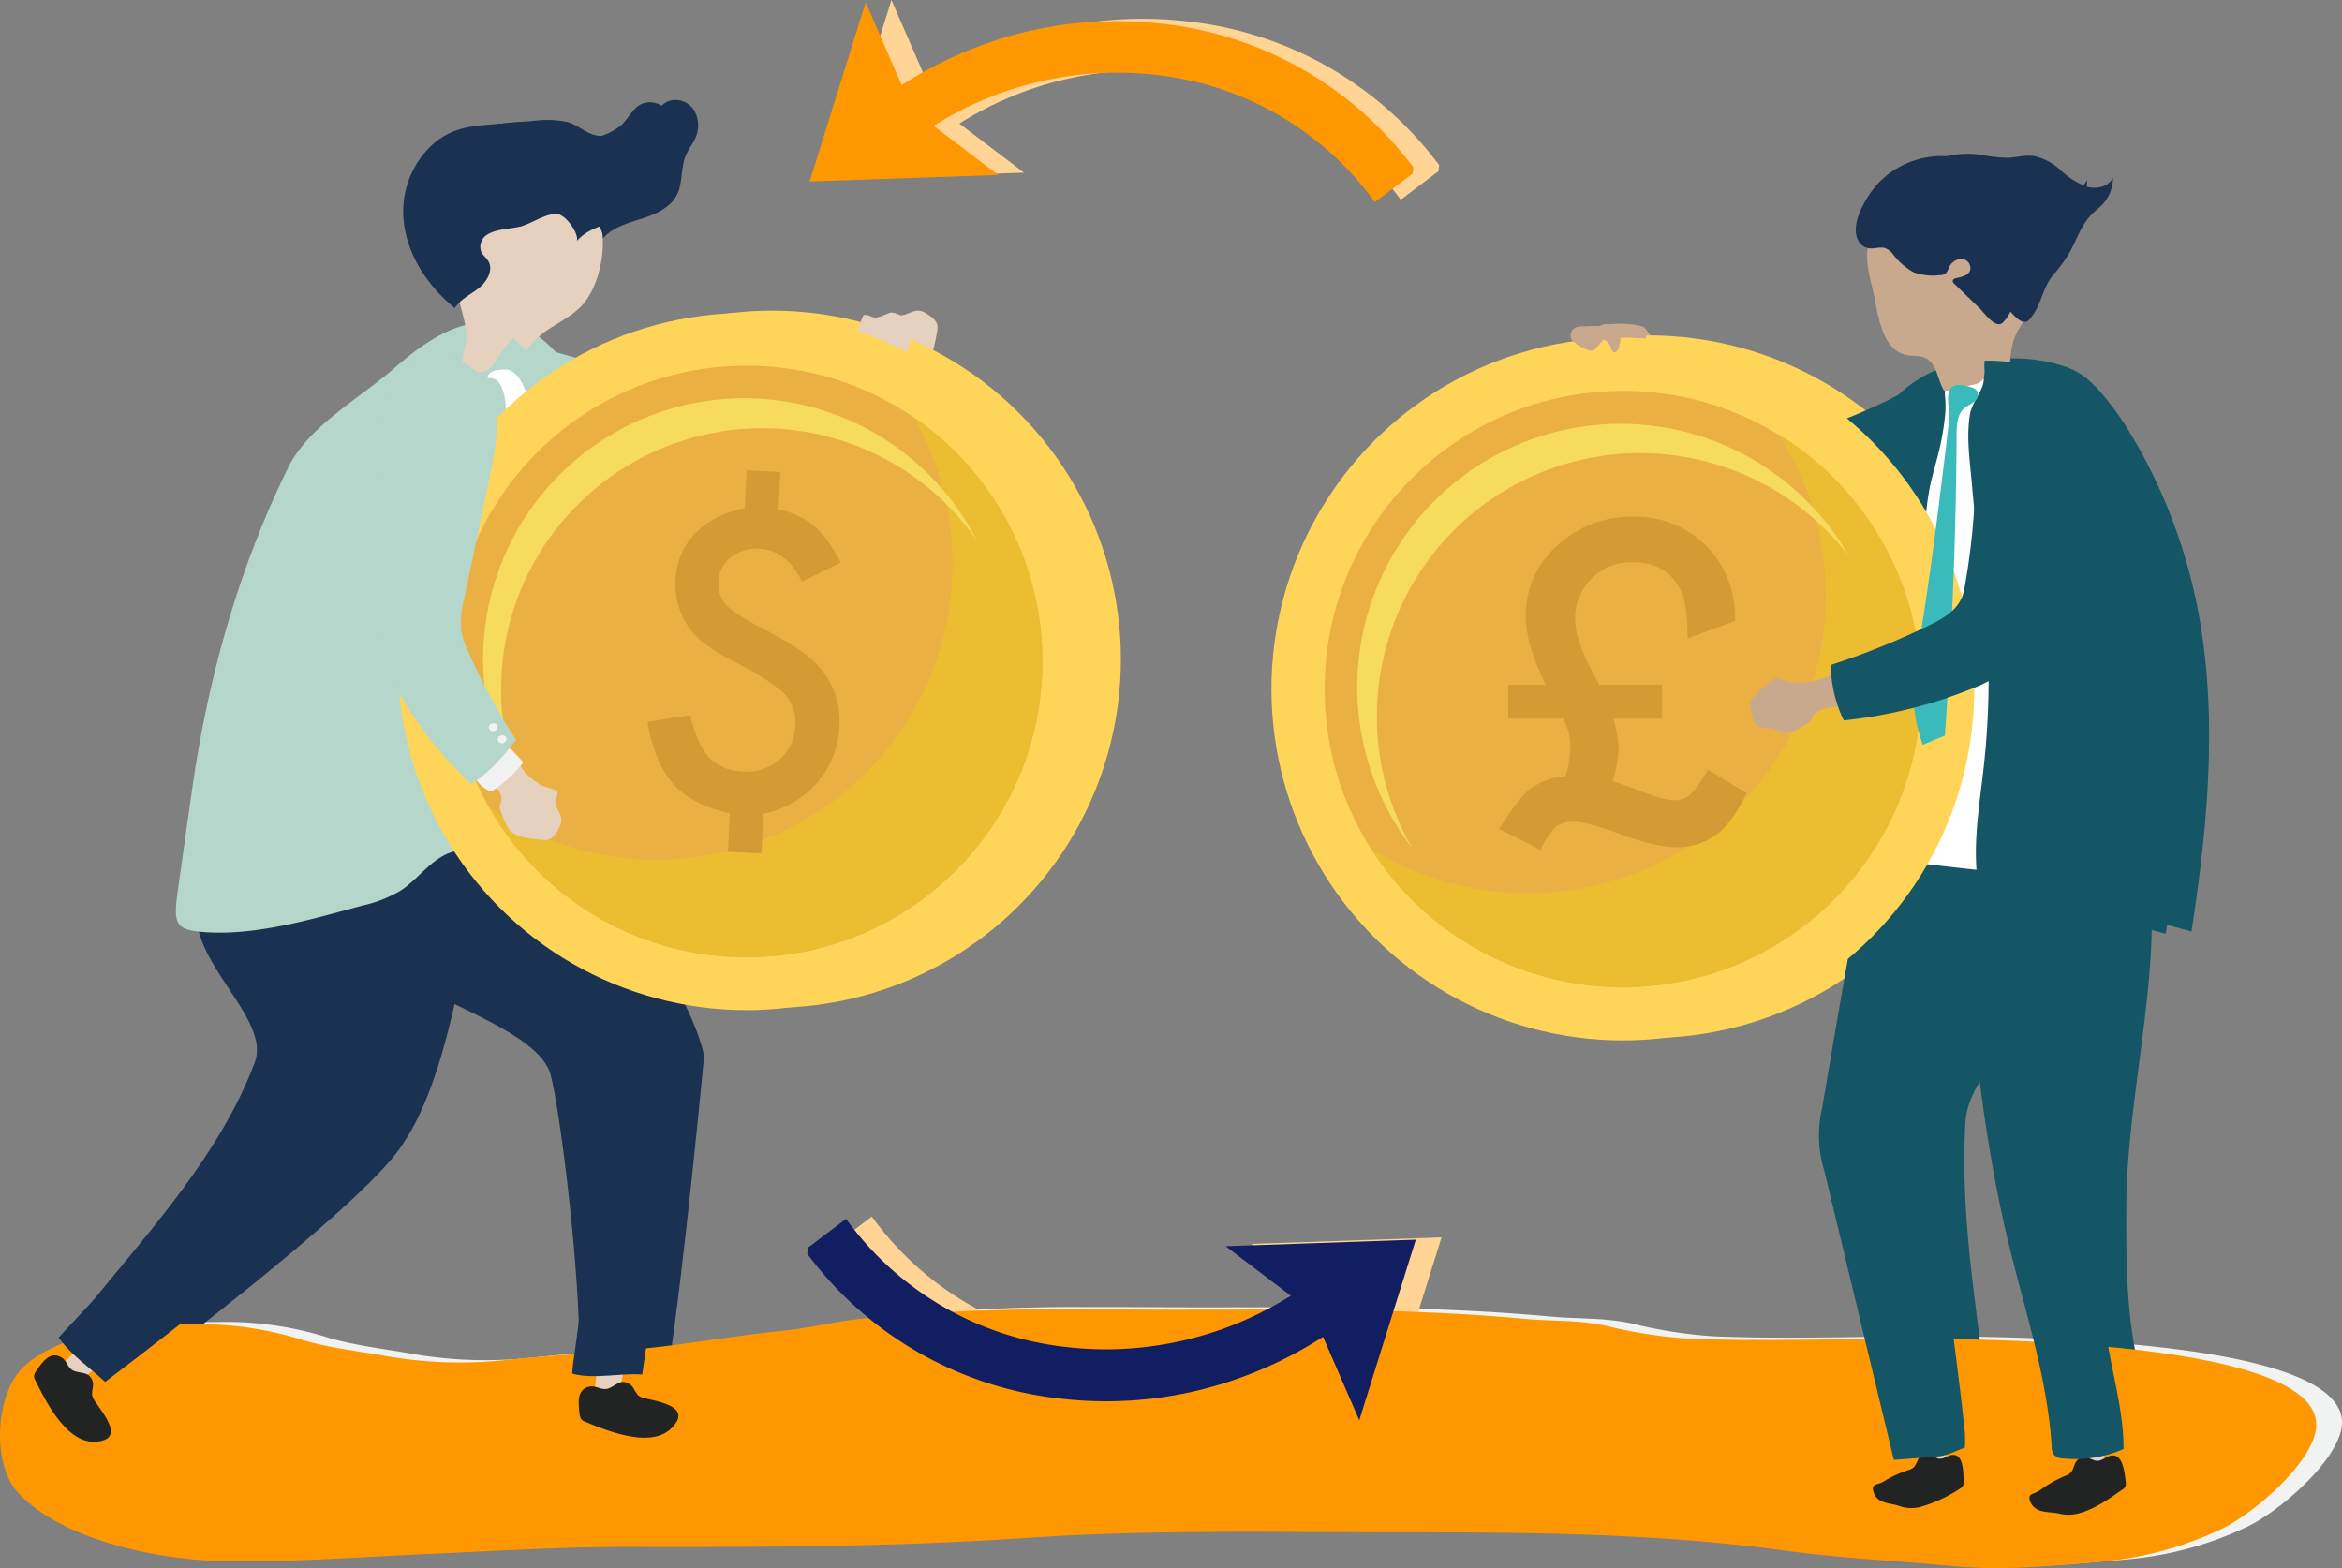 <svg xmlns="http://www.w3.org/2000/svg" width="455.997" height="305.348" viewBox="0 0 455.997 305.348">
  <rect x="0" y="0" width="455.997" height="305.348" fill="#808080" stroke="none"/>
  <g id="Grupo_56217" data-name="Grupo 56217" transform="translate(-69.765 -109.519)">
    <g id="Shadow" transform="translate(74.781 364.049)">
      <path id="Trazado_102316" data-name="Trazado 102316" d="M287.2,644.113a361.576,361.576,0,0,0-39.6,1.853c-4.971.562-9.838,1.8-14.82,2.3-9.952,1-19.725,2.854-29.712,3.71-8.043.69-16.119,1.1-24.138,1.973a83.6,83.6,0,0,1-23.3-.725c-5.523-1-11.071-1.569-16.5-3.182a66.486,66.486,0,0,0-19-3.047c-9.025.066-17.815.074-26.451,3.259-3.032,1.118-6.743,2.956-9.046,5.3-5.271,5.372-5.984,18.774-.721,24.346,8.863,9.376,27.781,13.055,40.206,13.229,13.615.19,26.84-.837,40.475-1.441,12.67-.561,25.307-1.36,38-1.332,25.919.058,51.841,0,77.713-1.76,24.307-1.653,48.675-1.086,73.036-1.086,24.981,0,49.792.2,74.593,3.574,10.806,1.47,21.815,1.985,32.674,3.015,9.726.923,19.073-.018,28.761-.87a67.78,67.78,0,0,0,23.606-6.429c5.85-2.841,16.278-11.668,18.072-18.451,5.029-19.014-70.877-18.557-82.532-18.514-13.038.048-26.179.484-39.207-.021a90.994,90.994,0,0,1-16.228-2.494c-5.327-1.188-10.695-.886-16.1-1.385-22.529-2.082-45.108-1.778-67.708-1.778C301.916,644.156,294.558,644.09,287.2,644.113Z" transform="translate(-80.3 -644.108)" fill="#f1f2f2"/>
    </g>
    <g id="Object" transform="translate(69.765 109.519)">
      <g id="Grupo_56180" data-name="Grupo 56180" transform="translate(11.647)">
        <path id="Trazado_102317" data-name="Trazado 102317" d="M264.561,340.157c-.166,4.849-.317,9.993-2.978,14.049a76.854,76.854,0,0,0,14.388-1.981c.346-10.165,2.683-20.15,3.842-30.255a192.451,192.451,0,0,0,.924-26.26,129.842,129.842,0,0,0-1.852-21.211,44.557,44.557,0,0,0-4.74-14.116,1.328,1.328,0,0,0-.532-.627,1.269,1.269,0,0,0-.711-.046c-4.218.569-3.453,1.416-3.18,4.951.22,2.858-.276,5.717-.415,8.566-.266,5.455-.64,10.906-1.064,16.351-.848,10.9-1.9,21.778-2.689,32.68C265.122,328.219,264.767,334.184,264.561,340.157Z" transform="translate(-181.901 -188.186)" fill="#fff"/>
        <g id="Grupo_56161" data-name="Grupo 56161" transform="translate(212.589 29.955)">
          <g id="Grupo_56145" data-name="Grupo 56145" transform="translate(86.91 33.073)">
            <path id="Trazado_102318" data-name="Trazado 102318" d="M725.87,241.99c.274-.036.536-.056.764-.069a17.589,17.589,0,0,1,4.835.41,2.091,2.091,0,0,1,.8.311,2.224,2.224,0,0,1,.468.539,43.425,43.425,0,0,0,4.709,5.449c1.281,1.323,3.246,3.4,2.15,5.388a5.285,5.285,0,0,1-1.185,1.621,4.39,4.39,0,0,1-1.463.7c-.406.129-1.011.437-1.4.225-.41-.223-.937-1.311-1.224-1.712l-2.459-3.437c-.8-1.123-1.845-2.378-3.121-2.34a5.8,5.8,0,0,1-.833.05,2.352,2.352,0,0,1-.9-.373,17.2,17.2,0,0,1-2.984-2.208c-.825-.779-.67-1.623-.754-2.657C723.165,242.6,724.645,242.149,725.87,241.99Z" transform="translate(-723.265 -241.896)" fill="#c9a98d"/>
            <path id="Trazado_102319" data-name="Trazado 102319" d="M764.074,285.71a22.636,22.636,0,0,1-8.013-4.75,92.965,92.965,0,0,1-17.047-19.76,25.675,25.675,0,0,1,8.507-7.115A146.1,146.1,0,0,0,763.6,268.142c2.776,2.088,5.529,3.482,8.766,2.531a135.963,135.963,0,0,0,20.931-8.077,13.707,13.707,0,0,1,4.671-1.628c3.072-.276,6.3,1.65,8.2,4.416a14.892,14.892,0,0,1,2.336,9.453,10.014,10.014,0,0,1-2.327,6.2c-1.552,1.637-3.811,2.323-6,2.878a99.669,99.669,0,0,1-30.352,2.823A22.837,22.837,0,0,1,764.074,285.71Z" transform="translate(-731.516 -248.282)" fill="#145566"/>
          </g>
          <g id="Grupo_56150" data-name="Grupo 56150" transform="translate(128.438 39.841)">
            <g id="Grupo_56147" data-name="Grupo 56147" transform="translate(6.503 95.81)">
              <g id="Grupo_56146" data-name="Grupo 56146" transform="translate(10.507 104.377)">
                <path id="Trazado_102320" data-name="Trazado 102320" d="M870.365,691.476l-3.987-.023a97.176,97.176,0,0,1-1.535-14.887c1.887.914,4.4.169,4.92,3.585C869.93,681.257,870.1,691.475,870.365,691.476Z" transform="translate(-855.974 -676.566)" fill="#e5d1bd"/>
                <path id="Trazado_102321" data-name="Trazado 102321" d="M856.563,702.958a2.4,2.4,0,0,0-1.609,1.315,7.7,7.7,0,0,1-.648,1.247,2.3,2.3,0,0,1-.985.632,21.692,21.692,0,0,0-4.518,1.984,6.32,6.32,0,0,1-1.828.844,1.19,1.19,0,0,0-.55.251.943.943,0,0,0-.21.7,2.84,2.84,0,0,0,1.721,2.372c1.1.5,2.35.517,3.477.942a7.015,7.015,0,0,0,4.068.142,27.715,27.715,0,0,0,7.685-3.56,1.271,1.271,0,0,0,.571-.539,2.364,2.364,0,0,0,.127-1.035c-.056-2.008-.106-5.069-2.127-4.989-.863.034-1.625.783-2.554.751C858.42,703.988,857.143,702.848,856.563,702.958Z" transform="translate(-846.214 -690.388)" fill="#222323"/>
              </g>
              <path id="Trazado_102322" data-name="Trazado 102322" d="M824.768,507.041a23.35,23.35,0,0,0,.457,12.383q6.751,28.076,13.5,56.152l8.865-.7c1.332-.1,3.7-1.232,4.96-1.7a22.594,22.594,0,0,0-.012-3.081c-2.335-22.571-5.971-39.645-4.908-59.616.267-5.021,3.108-8.366,5.52-12.725,8.195-14.807,9.808-27.255,13.521-37.009.235-.618-24.522-3.151-25.746-3.276-3.111-.318-5.766-.254-7.46,2.805-1.872,3.381-2.013,8.231-2.676,11.972q-1.458,8.226-2.884,16.459Q826.317,497.869,824.768,507.041Z" transform="translate(-824.146 -457.342)" fill="#145566"/>
            </g>
            <g id="Grupo_56149" data-name="Grupo 56149" transform="translate(32.217 89.628)">
              <g id="Grupo_56148" data-name="Grupo 56148" transform="translate(15.269 111.003)">
                <path id="Trazado_102323" data-name="Trazado 102323" d="M933.463,692.268l-4.267.391a96.918,96.918,0,0,1-3.131-15.16c2.11.745,4.727-.283,5.621,3.178C931.976,681.8,933.182,692.293,933.463,692.268Z" transform="translate(-918.522 -677.498)" fill="#e5d1bd"/>
                <path id="Trazado_102324" data-name="Trazado 102324" d="M920.6,704.075a2.566,2.566,0,0,0-1.59,1.521,7.9,7.9,0,0,1-.568,1.35,2.476,2.476,0,0,1-.99.752,23.776,23.776,0,0,0-4.634,2.511,6.945,6.945,0,0,1-1.871,1.058,1.3,1.3,0,0,0-.562.315.952.952,0,0,0-.155.742,2.946,2.946,0,0,0,2.077,2.262c1.224.4,2.564.288,3.813.608a7.819,7.819,0,0,0,4.365-.277c2.887-.918,5.4-2.748,7.862-4.462a1.343,1.343,0,0,0,.556-.615,2.35,2.35,0,0,0,.033-1.078c-.261-2.061-.62-5.206-2.774-4.913-.919.125-1.659.975-2.656,1.038C922.694,704.943,921.213,703.9,920.6,704.075Z" transform="translate(-910.221 -691.294)" fill="#222323"/>
              </g>
              <path id="Trazado_102325" data-name="Trazado 102325" d="M889.38,526.7c3.162,13.062,7.514,25.963,8.365,39.376a2.824,2.824,0,0,0,.52,1.778,2.625,2.625,0,0,0,1.727.641,23.687,23.687,0,0,0,11.739-1.829c.049-7.01-1.985-13.845-3.11-20.765-1.386-8.528-1.391-17.212-1.363-25.852.068-21.1,6.471-43.353,4.667-64.37-.342-3.981-6.936-6.9-8.5-10.578a54.645,54.645,0,0,1-25.274-.742c.321,4.315,1.284,8.153,1.964,12.349.9,5.525.9,11.32,1.386,16.9.987,11.4,2.2,22.781,4.057,34.071C886.608,514.061,887.858,520.412,889.38,526.7Z" transform="translate(-878.153 -444.358)" fill="#145566"/>
            </g>
            <path id="Trazado_102326" data-name="Trazado 102326" d="M859.7,257.623a14.207,14.207,0,0,1,4.937,2.849c4.173,3.89,7.608,9.357,10.34,14.375a106.118,106.118,0,0,1,11.358,33.506c3.153,19.592,1.189,39.71-1.831,59.349q-36.749-10.026-74.018-17.792c2.668.556,10.721-14.544,11.912-16.824,3.1-5.924,6.674-13.429,7.043-20.288.652-12.136-2.462-24.169-1.361-36.3.419-4.614-.011-8.722,3.1-12.374a23.065,23.065,0,0,1,13.12-7.5A31.792,31.792,0,0,1,859.7,257.623Z" transform="translate(-810.488 -256.112)" fill="#145566"/>
            <path id="Trazado_102327" data-name="Trazado 102327" d="M861.844,265.725a21.738,21.738,0,0,1,.077,3.045,51.264,51.264,0,0,1-1.346,8.032c-.56,2.285-1.268,4.535-1.731,6.841a59.874,59.874,0,0,0-.893,7.638c-1.173,16.837-1.052,33.973-5.689,50.2-1.083,3.791-2.427,7.536-2.936,11.446a2.953,2.953,0,0,0,.432,2.419,3.1,3.1,0,0,0,1.963.729q8.118,1,16.25,1.886c-.49-6.717.681-13.426,1.42-20.12a157.212,157.212,0,0,0,.367-30.687c-.69-8.022-2-15.978-2.653-24-.376-4.6-1.17-9.309-.4-13.914.369-2.2,2.386-4.422,2.646-6.317.355-2.588-2.794-1.42-4.883-.986C861.9,262.47,861.744,263.878,861.844,265.725Z" transform="translate(-830.801 -258.827)" fill="#fff"/>
          </g>
          <g id="Grupo_56156" data-name="Grupo 56156" transform="translate(0 7.022)">
            <g id="Grupo_56155" data-name="Grupo 56155" transform="translate(0 0)">
              <g id="Grupo_56151" data-name="Grupo 56151">
                <circle id="Elipse_407" data-name="Elipse 407" cx="68.416" cy="68.416" r="68.416" transform="translate(0 96.755) rotate(-45)" fill="#ffd559"/>
              </g>
              <g id="Grupo_56152" data-name="Grupo 56152" transform="translate(38.691 38.691)">
                <circle id="Elipse_408" data-name="Elipse 408" cx="58.064" cy="58.064" r="58.064" fill="#ebb044"/>
              </g>
              <g id="Grupo_56153" data-name="Grupo 56153" transform="translate(47.827 47.198)">
                <path id="Trazado_102328" data-name="Trazado 102328" d="M720.486,286.31a58.072,58.072,0,0,1-79.307,80.765,58.069,58.069,0,1,0,79.307-80.765Z" transform="translate(-641.179 -286.31)" fill="#edbd31"/>
              </g>
              <g id="Grupo_56154" data-name="Grupo 56154" transform="translate(45.047 45.114)">
                <path id="Trazado_102329" data-name="Trazado 102329" d="M639.157,338.888a51.255,51.255,0,0,1,91.885-31.245,51.259,51.259,0,1,0-85.075,56.791A51.022,51.022,0,0,1,639.157,338.888Z" transform="translate(-635.342 -281.934)" fill="#f7db5e"/>
              </g>
              <path id="Trazado_102330" data-name="Trazado 102330" d="M712.891,352.651h12.174v6.593H715.6a27.846,27.846,0,0,1,1.052,5.744,30.578,30.578,0,0,1-1.173,6.431l.607.2q1.293.446,2.366.829t1.962.708q4.934,1.982,7.2,1.982a4.3,4.3,0,0,0,3.034-1.214,12.248,12.248,0,0,0,1.517-1.82q.828-1.173,1.84-2.912l7.523,4.53q-2.71,5.785-5.905,8.13a12.839,12.839,0,0,1-7.928,2.427q-3.4,0-10.355-2.386-6.755-2.588-9.465-2.589a5.418,5.418,0,0,0-3.519,1.052,13.5,13.5,0,0,0-2.912,4.449l-8.089-4.085q3.762-6.027,5.986-7.726a13.246,13.246,0,0,1,6.917-2.548,20.107,20.107,0,0,0,.97-5.784,11.3,11.3,0,0,0-1.416-5.42H695.135v-6.593h7.321q-3.924-7.806-3.924-13.348a18.073,18.073,0,0,1,6.067-13.712,21.082,21.082,0,0,1,14.8-5.663,19.116,19.116,0,0,1,14.278,5.7q5.621,5.622,5.622,14.561l-9.262,3.438q0-6.754-1.375-9.464-2.67-5.379-9.3-5.38a10.831,10.831,0,0,0-8.049,3.2,10.953,10.953,0,0,0-3.155,8.09q0,4.125,4.287,11.811c.054.081.114.182.182.3S712.783,352.462,712.891,352.651Z" transform="translate(-620.686 -256.724)" fill="#d49a34"/>
            </g>
          </g>
          <g id="Grupo_56159" data-name="Grupo 56159" transform="translate(142.114)">
            <g id="Grupo_56158" data-name="Grupo 56158" transform="translate(2.181 8.925)">
              <g id="Grupo_56157" data-name="Grupo 56157">
                <path id="Trazado_102331" data-name="Trazado 102331" d="M858.8,227.933c.161.258,5.006-1.014,5.544-1.127,1.685-.356,2.415-1.01,2.331-2.876a15.088,15.088,0,0,1,.835-5.863c.552-1.546,1.633-2.757,2.247-4.262a21.091,21.091,0,0,0,1.194-4.124,30.4,30.4,0,0,0,.415-6.993c-.087-1.788-1-3.366-1.478-5.09a10.35,10.35,0,0,0-1.588-3.713c-1.472-1.868-4.022-2.491-6.4-2.658-6.755-.474-18.788,2.627-18.078,11.31a35.345,35.345,0,0,0,1.081,5.627c.975,3.916,1.407,11.416,6.207,12.741,1.354.374,2.875.069,4.13.7C857.453,222.712,857.489,225.83,858.8,227.933Z" transform="translate(-843.792 -191.179)" fill="#c9a98d"/>
              </g>
            </g>
            <path id="Trazado_102332" data-name="Trazado 102332" d="M879.209,178.844a14.576,14.576,0,0,1-5.045-3.145,11.317,11.317,0,0,0-5.2-2.823c-1.786-.271-3.555.293-5.349.345a40.266,40.266,0,0,1-5.654-.676,17.144,17.144,0,0,0-14.573,5.357c-2.089,2.346-5.477,7.795-3.662,11.054a2.88,2.88,0,0,0,1.906,1.4c1.056.219,2.205-.316,3.23-.032a3.679,3.679,0,0,1,1.691,1.344,12.734,12.734,0,0,0,3.921,3.388,11.07,11.07,0,0,0,5,.565,2.127,2.127,0,0,0,1.085-.24c.457-.3.611-.877.853-1.365a2.653,2.653,0,0,1,2.511-1.558,1.8,1.8,0,0,1,1.54,2.245c-.387.994-1.636,1.252-2.676,1.485-.317.071-.7.229-.715.553a.784.784,0,0,0,.315.552l4.906,4.752c1,.966,3.217,4.274,4.652,2.693,2.423-2.667,2.522-6.251,4.756-8.791a28.171,28.171,0,0,0,2.762-3.719c1.565-2.517,2.343-5.436,4.339-7.671.755-.846,1.71-1.5,2.479-2.337a7.565,7.565,0,0,0,1.981-5.169C883.509,178.8,881.131,179.379,879.209,178.844Z" transform="translate(-839.211 -172.433)" fill="#1a3151"/>
          </g>
          <path id="Trazado_102333" data-name="Trazado 102333" d="M726.941,246.755a1.574,1.574,0,0,0,.623-.518l1.4-1.65a2.515,2.515,0,0,1,1.37,1.466c.142.407.252.932.67,1.037.518.13.865-.518.982-1.038q.136-.606.225-1.222a1.7,1.7,0,0,0-.1-1.115,1.664,1.664,0,0,0-.893-.616,15.583,15.583,0,0,0-4.332-.891c-1.088-.087-2.816-.463-3.734.305a1.606,1.606,0,0,0-.218,2.327C723.529,245.513,726.033,247.08,726.941,246.755Z" transform="translate(-635.969 -208.898)" fill="#c9a98d"/>
          <path id="Trazado_102334" data-name="Trazado 102334" d="M873.913,266.481a1.974,1.974,0,0,1,1.229.8,1.722,1.722,0,0,1-.649,2.029c-.6.49-1.347.767-1.93,1.274-1.346,1.17-1.453,3.187-1.464,4.97q-.176,29.409-2.3,58.763l-4.289,1.773a31.865,31.865,0,0,1-1.9-10.409,49.277,49.277,0,0,1,.927-7.856c1.69-9.951,3.044-19.954,4.283-29.97.613-4.96,1.263-9.922,1.781-14.893.171-1.635-.342-3.582-.1-5.1C869.861,265.615,871.708,265.825,873.913,266.481Z" transform="translate(-709.355 -221.47)" fill="#3ababa"/>
          <g id="Grupo_56160" data-name="Grupo 56160" transform="translate(121.52 51.692)">
            <path id="Trazado_102335" data-name="Trazado 102335" d="M796.107,390.558q-.068-.42-.125-.842a1.3,1.3,0,0,1,0-.507,1.267,1.267,0,0,1,.249-.429,20.288,20.288,0,0,1,4.034-3.683c.555-.417.585-.484,1.288-.31.78.193,1.556.474,2.317.736,1.1-.006,2.192.032,3.284-.068,2.763-.251,8.33-3.717,10.312-.817a5.287,5.287,0,0,1,.914,1.788,4.4,4.4,0,0,1-.031,1.623c-.068.42-.065,1.1-.43,1.354a7.247,7.247,0,0,1-2.079.323l-4.176.65c-1.365.212-2.953.578-3.494,1.734a5.766,5.766,0,0,1-.33.766,2.347,2.347,0,0,1-.74.639,17.167,17.167,0,0,1-3.315,1.672c-1.067.386-1.751-.132-2.711-.522-1-.408-2.111-.213-3.132-.527s-1.355-1.155-1.57-2.166Q796.223,391.268,796.107,390.558Z" transform="translate(-795.958 -334.692)" fill="#c9a98d"/>
            <path id="Trazado_102336" data-name="Trazado 102336" d="M864.662,327.844a22.636,22.636,0,0,1-7.847,5.019A92.947,92.947,0,0,1,831.5,339.2a25.681,25.681,0,0,1-2.527-10.8,146.083,146.083,0,0,0,19.787-8.033c3.113-1.539,5.6-3.371,6.2-6.69a135.941,135.941,0,0,0,2.2-22.326,13.705,13.705,0,0,1,.648-4.9c1.136-2.867,4.307-4.882,7.631-5.332a14.894,14.894,0,0,1,9.493,2.167,10.02,10.02,0,0,1,4.488,4.867c.764,2.123.359,4.448-.132,6.657A99.677,99.677,0,0,1,868.16,323.18,22.852,22.852,0,0,1,864.662,327.844Z" transform="translate(-813.253 -281.002)" fill="#145566"/>
          </g>
        </g>
        <g id="Grupo_56162" data-name="Grupo 56162" transform="translate(151.003)">
          <path id="Trazado_102337" data-name="Trazado 102337" d="M528.571,141.194a70.494,70.494,0,0,0-48.761-27.516,75.983,75.983,0,0,0-31.156,2.922,78.574,78.574,0,0,0-19.351,9.044l-5.469-12.586-1.537-3.538-1.152,3.681-9.161,29.272-.605,1.935,2.026-.07,30.668-1.056,4.031-.139-3.21-2.441-9.37-7.125a67.109,67.109,0,0,1,35.668-10.36,66.159,66.159,0,0,1,7.481.427,60.553,60.553,0,0,1,41.917,23.624l.867,1.147,1.146-.867,5.7-4.312.489-.363.076-.612.075-.611Z" transform="translate(-411.378 -109.519)" fill="#ffd494"/>
        </g>
        <g id="Grupo_56163" data-name="Grupo 56163" transform="translate(150.543 236.915)">
          <path id="Trazado_102338" data-name="Trazado 102338" d="M410.788,614.388a71.046,71.046,0,0,0,49.143,27.732,76.574,76.574,0,0,0,31.4-2.945,79.21,79.21,0,0,0,19.5-9.114l5.512,12.685,1.549,3.565,1.161-3.71,9.232-29.5.61-1.95-2.042.07-30.908,1.064-4.062.14,3.235,2.46,9.444,7.181A67.638,67.638,0,0,1,468.617,632.5a66.531,66.531,0,0,1-7.539-.43,61.025,61.025,0,0,1-42.245-23.809l-.873-1.155-1.155.874-5.748,4.346-.494.366-.076.617-.076.616Z" transform="translate(-410.412 -607.111)" fill="#ffd494"/>
        </g>
        <g id="Grupo_56179" data-name="Grupo 56179" transform="translate(0 19.447)">
          <g id="Grupo_56164" data-name="Grupo 56164" transform="translate(75.894 41.046)">
            <path id="Trazado_102339" data-name="Trazado 102339" d="M428.226,236.814a2.905,2.905,0,0,0-.471-.165c-1.515-.381-2.549.791-3.937.836-.619.02-2.075-1.126-2.414-.155-.122.36-.637,1.535-1.08,2.746-.705.807-1.376,1.648-2.154,2.385-1.969,1.866-8.32,3.48-7.25,7.052a6.112,6.112,0,0,0,.856,1.974,5.259,5.259,0,0,0,1.327,1.153c.382.254.927.749,1.366.662.46-.091,1.217-1,1.59-1.307l3.192-2.624c1.044-.858,2.354-1.771,3.631-1.334a6.493,6.493,0,0,0,.828.31,2.308,2.308,0,0,0,.988-.086,15.843,15.843,0,0,0,3.467-1.246c1.947-1,2.345-4.421,2.707-6.317a3.236,3.236,0,0,0,.044-1.428,3.442,3.442,0,0,0-1.511-1.725A6.93,6.93,0,0,0,428.226,236.814Z" transform="translate(-335.966 -236.572)" fill="#e5d1bd"/>
            <path id="Trazado_102340" data-name="Trazado 102340" d="M306.967,276.189a19.372,19.372,0,0,0,5.173-.071,17.341,17.341,0,0,0,3.887-1.391,82.582,82.582,0,0,0,21.286-14.176,30.691,30.691,0,0,0-7.085-9.7,132.284,132.284,0,0,1-19.121,8.844,16,16,0,0,1-4.156,1.1,17.063,17.063,0,0,1-6.1-.987L277.714,253.1c-4.655-1.349-9.487-2.711-14.278-1.988-13.284,2-12.7,19.026-.5,21.872C276.645,276.179,292.9,275.122,306.967,276.189Z" transform="translate(-253.627 -244.053)" fill="#b5d6ca"/>
          </g>
          <g id="Grupo_56170" data-name="Grupo 56170">
            <g id="Grupo_56166" data-name="Grupo 56166" transform="translate(0 128.718)">
              <g id="Grupo_56165" data-name="Grupo 56165" transform="translate(0 108.349)">
                <path id="Trazado_102341" data-name="Trazado 102341" d="M104.274,657.383a36.924,36.924,0,0,0,3.308,3.328,72.454,72.454,0,0,0,11.995-10.691c-3.108-.53-3.59-3.279-7.341-.565C111.022,650.333,106.357,656.152,104.274,657.383Z" transform="translate(-99.491 -648.276)" fill="#e5d1bd"/>
                <path id="Trazado_102342" data-name="Trazado 102342" d="M104.935,666.842a2.4,2.4,0,0,1,.741,2.255,6.4,6.4,0,0,0-.142,1.536,3.611,3.611,0,0,0,.649,1.345c1.6,2.4,5.873,7.422-.05,7.749-5.379.3-9.422-7.358-11.618-11.895a1.691,1.691,0,0,1-.28-.933,2.305,2.305,0,0,1,.435-1c1.224-1.733,2.71-3.948,4.967-2.548.963.6,1.042,1.814,2.067,2.442C102.543,666.308,104.179,666.2,104.935,666.842Z" transform="translate(-94.228 -655.941)" fill="#222323"/>
              </g>
              <path id="Trazado_102343" data-name="Trazado 102343" d="M131.217,449.221c-1.206,10.434,14.412,21.345,11.258,29.742-6.6,17.566-20.055,32.343-31.149,45.965-.793.973-5.93,6.391-7.052,7.616,2.372,3.39,5.914,5.737,9.055,8.652,15.854-12,44.308-34.231,51.946-44.452,10.368-13.875,12.558-39.917,17.527-57.9.823-2.979,2.061-7.269.176-10.111-1.446-2.179-3.589-3.207-6.331-4.006-7.333-2.139-17.288-6.473-24.493-2.208C144.279,427.182,132.143,441.2,131.217,449.221Z" transform="translate(-99.491 -420.711)" fill="#1a3151"/>
            </g>
            <g id="Grupo_56168" data-name="Grupo 56168" transform="translate(45.857 123.154)">
              <g id="Grupo_56167" data-name="Grupo 56167" transform="translate(60.186 112.121)">
                <path id="Trazado_102344" data-name="Trazado 102344" d="M322.825,661.085c1.6.331,3.215.17,4.819.345a78.9,78.9,0,0,0,2.373-16.919c-2.816,1.85-4.949.112-6.032,4.874C323.634,650.926,323.716,658.675,322.825,661.085Z" transform="translate(-320.027 -644.511)" fill="#e5d1bd"/>
                <path id="Trazado_102345" data-name="Trazado 102345" d="M325.581,673.767a2.531,2.531,0,0,1,2.057,1.275,11.581,11.581,0,0,0,.854,1.319,2.825,2.825,0,0,0,1.36.592c2.815.7,9.386,1.7,5.1,5.883-3.894,3.8-11.975.688-16.652-1.276a1.8,1.8,0,0,1-.848-.522,2.311,2.311,0,0,1-.335-1.051c-.249-2.1-.589-4.876,2.043-5.322,1.123-.19,2.064.681,3.266.466C323.411,674.956,324.578,673.766,325.581,673.767Z" transform="translate(-316.949 -659.837)" fill="#222323"/>
              </g>
              <path id="Trazado_102346" data-name="Trazado 102346" d="M211.654,452.62c7.7,7.569,29.752,13.126,33.34,21.839,1.439,3.5,5.012,30.279,5.733,48.478.052,1.3-1.244,8.806-1.257,10.525,4.108,1.159,9.193-.14,13.622.166,3.235-20.97,7.05-61.689,7.05-61.689-4.382-18.34-25.533-39.372-37.27-55.895-1.944-2.737-4.217-6.485-7.707-6.946-2.676-.353-4.788.578-7.195,2.117-6.438,4.119-25.9,10.7-27.327,18.9C189.084,439.091,205.734,446.8,211.654,452.62Z" transform="translate(-190.541 -409.024)" fill="#1a3151"/>
            </g>
            <path id="Trazado_102347" data-name="Trazado 102347" d="M194.887,249.46c-6.707,5.9-16.806,11.305-20.835,19.521-9.745,19.876-15.658,41.218-18.735,63.025q-1.35,9.567-2.7,19.134c-.886,6.275-.666,7.732,4.461,8.193,10.362.948,21.579-2.455,31.532-5.128a25.308,25.308,0,0,0,7.312-2.856c3.333-2.16,5.681-5.777,9.349-7.3a19.072,19.072,0,0,1,5.5-1.094c4-.391,8.469-.647,11.556,1.922,1.807,1.5,2.716,3.887,4.557,5.3,1.283-1.759-.5-7.234-.812-9.423a84.491,84.491,0,0,1-.97-10.128,189.556,189.556,0,0,1,.891-20.648c1.054-11.972,1.6-24,2.586-35.946.7-8.555,2.479-15.254-3.343-22.481-3.169-3.935-8.98-10.768-14.235-10.675C205.424,240.971,198.845,245.975,194.887,249.46Z" transform="translate(-124.606 -197.779)" fill="#b5d6ca"/>
            <g id="Grupo_56169" data-name="Grupo 56169" transform="translate(82.216 16.452)">
              <path id="Trazado_102348" data-name="Trazado 102348" d="M285.92,208.941c-1.942,1.84-4.386,3.038-6.595,4.545a15.008,15.008,0,0,0-4.659,5.275c-.936,1.578-2.067,2.65-4.205,2.118-4.033-1-1.667-3.72-1.605-6.369.07-3.028-1.2-5.96-1.732-8.9-1.528-8.5,5.1-21.4,15.111-20.659C293.186,185.756,291.814,203.359,285.92,208.941Z" transform="translate(-266.905 -184.918)" fill="#e5d1bd"/>
            </g>
            <path id="Trazado_102349" data-name="Trazado 102349" d="M261.5,176.189a2.749,2.749,0,0,0-1.093,3.4c.326.62.929,1.049,1.3,1.642,1.1,1.737-.179,4.048-1.784,5.327s-3.618,2.163-4.7,3.909c-5.459-4.434-9.637-10.858-10.019-17.89a17.684,17.684,0,0,1,5.51-13.8c4.425-4.035,8.9-3.812,14.661-4.305a20.1,20.1,0,0,1,6.561.15c1.962.488,3.41,1.894,5.238,2.521a12.056,12.056,0,0,0,10.444-2.272c1.448-1.364,2.3-3.444,4.128-4.229a4.261,4.261,0,0,1,5.025,1.7,5.855,5.855,0,0,1,.249,5.526c-.516,1.142-1.327,2.133-1.817,3.285-1.032,2.429-.548,5.333-1.739,7.688-1.261,2.492-4.064,3.748-6.715,4.61-2.755.9-5.754,1.663-7.744,3.928.364-1.5-2.039-4.847-3.627-5.189-2.054-.442-5.308,1.9-7.413,2.4C265.946,175.078,263.3,175.03,261.5,176.189Z" transform="translate(-173.311 -150.364)" fill="#1a3151"/>
          </g>
          <path id="Trazado_102350" data-name="Trazado 102350" d="M276.436,273.969c-2.6,3.33-4.565,7.468-4.058,11.662.543,4.493,3.84,8.525,3.414,13.03-.192,2.026-1.13,3.894-1.7,5.846s-.726,4.234.5,5.86c.954,1.269,2.663,2.034,3.054,3.573,2.95-3.826,5.983-7.826,6.988-12.552a17.132,17.132,0,0,0-1.029-10.172c-1.344-3.167-3.648-6.151-3.5-9.589.14-3.2,2.331-5.76,4-8.323,1.9-2.924.019-7.462-1.325-10.424-.639-1.409-1.607-2.909-3.134-3.159a5.208,5.208,0,0,0-1.374.02,4.331,4.331,0,0,0-1.592.372,1.474,1.474,0,0,0-.854,1.3,2.07,2.07,0,0,1,2.2.839c1.109,1.449,1.525,4.584,1.264,6.365C278.978,270.661,277.672,272.385,276.436,273.969Z" transform="translate(-187.514 -207.633)" fill="#fff"/>
          <g id="Grupo_56176" data-name="Grupo 56176" transform="translate(42.719 12.931)">
            <g id="Grupo_56175" data-name="Grupo 56175" transform="translate(0 0)">
              <g id="Grupo_56171" data-name="Grupo 56171" transform="translate(0 0)">
                <circle id="Elipse_409" data-name="Elipse 409" cx="67.879" cy="67.879" r="67.879" transform="translate(0 95.996) rotate(-45)" fill="#ffd559"/>
              </g>
              <g id="Grupo_56172" data-name="Grupo 56172" transform="translate(38.387 38.387)">
                <circle id="Elipse_410" data-name="Elipse 410" cx="57.608" cy="57.608" r="57.608" fill="#ebb044"/>
              </g>
              <g id="Grupo_56173" data-name="Grupo 56173" transform="translate(45.99 48.366)">
                <path id="Trazado_102351" data-name="Trazado 102351" d="M363.066,279.105a57.617,57.617,0,0,1-82.522,76.172,57.613,57.613,0,1,0,82.522-76.172Z" transform="translate(-280.543 -279.105)" fill="#edbd31"/>
              </g>
              <g id="Grupo_56174" data-name="Grupo 56174" transform="translate(44.712 44.737)">
                <path id="Trazado_102352" data-name="Trazado 102352" d="M281.425,325.675A50.852,50.852,0,0,1,374,299.188a50.856,50.856,0,1,0-87.07,52.134A50.62,50.62,0,0,1,281.425,325.675Z" transform="translate(-277.86 -271.484)" fill="#f7db5e"/>
              </g>
              <path id="Trazado_102353" data-name="Trazado 102353" d="M370.925,301.278l-.36,7.33a15.455,15.455,0,0,1,7.075,3.272,22.372,22.372,0,0,1,5.015,7.032l-7.493,3.719q-3-6.145-8.308-6.407A7.883,7.883,0,0,0,361.3,317.9a6.266,6.266,0,0,0-2.408,4.756,5.992,5.992,0,0,0,1.541,4.5q1.635,1.8,6.756,4.418a69.749,69.749,0,0,1,7.289,4.238,19.971,19.971,0,0,1,4.279,3.715,15.677,15.677,0,0,1,3.684,11.241,17.686,17.686,0,0,1-4.367,11.032,18.478,18.478,0,0,1-10.418,6.011l-.38,7.742-6.545-.321.369-7.518q-7.272-1.558-10.934-5.6t-5.1-12.173l8.313-1.316q1.4,5.768,3.715,8.318a9.669,9.669,0,0,0,6.655,2.652,9.561,9.561,0,0,0,7.012-2.317,8.973,8.973,0,0,0,3.063-6.635,7.977,7.977,0,0,0-1.989-6.059,21.151,21.151,0,0,0-3.3-2.618,58.837,58.837,0,0,0-5.632-3.257q-7.1-3.61-9.242-6.452a14.99,14.99,0,0,1-2.042-14.909,13.721,13.721,0,0,1,2.694-4.085,15.469,15.469,0,0,1,4.181-3.075,21.655,21.655,0,0,1,5.529-1.9l.36-7.33Z" transform="translate(-268.355 -242.187)" fill="#d49a34"/>
            </g>
          </g>
          <g id="Grupo_56178" data-name="Grupo 56178" transform="translate(66.854 49.745)">
            <path id="Trazado_102354" data-name="Trazado 102354" d="M290.3,427.689a2.909,2.909,0,0,0,.129-.483c.267-1.543-.976-2.489-1.124-3.873-.066-.617.966-2.158-.026-2.425-.367-.1-1.574-.523-2.811-.876-.856-.645-1.742-1.253-2.533-1.975-2-1.83-4.08-8.058-7.554-6.724a6.086,6.086,0,0,0-1.9,1,5.269,5.269,0,0,0-1.048,1.412c-.224.4-.676.983-.557,1.414.125.453,1.086,1.143,1.418,1.492l2.848,3c.931.98,1.936,2.221,1.6,3.53a6.611,6.611,0,0,0-.248.851,2.329,2.329,0,0,0,.159.98,15.916,15.916,0,0,0,1.5,3.373c1.144,1.872,4.573,2.016,6.486,2.236a3.21,3.21,0,0,0,1.424-.062,3.442,3.442,0,0,0,1.6-1.639A6.937,6.937,0,0,0,290.3,427.689Z" transform="translate(-254.662 -336.727)" fill="#e5d1bd"/>
            <g id="Grupo_56177" data-name="Grupo 56177">
              <path id="Trazado_102355" data-name="Trazado 102355" d="M277.85,423.112a.791.791,0,0,0,.413-.171,26.085,26.085,0,0,0,5.972-5.521l-2.371-2.5a.539.539,0,0,0-.2-.154c-.169-.058-.344.063-.482.176l-4.546,3.71c-.679.555-1.9,1.3-1.551,2.278A6.754,6.754,0,0,0,277.85,423.112Z" transform="translate(-255.795 -338.617)" fill="#f2f2f2"/>
              <path id="Trazado_102356" data-name="Trazado 102356" d="M235.659,309.269a19.521,19.521,0,0,0,.455,5.165,17.414,17.414,0,0,0,1.673,3.782,77.294,77.294,0,0,0,15.05,19.621c3.514-1.964,6.317-5.405,8.805-8.575a112.676,112.676,0,0,1-9.268-17.079,16.087,16.087,0,0,1-1.4-4.073,17.164,17.164,0,0,1,.528-6.167q2.477-11.816,4.955-23.632c1-4.753,1.993-9.685.917-14.42-2.981-13.13-19.872-11.287-21.8,1.127C233.417,278.957,235.675,295.123,235.659,309.269Z" transform="translate(-234.641 -254.843)" fill="#b5d6ca"/>
              <path id="Trazado_102357" data-name="Trazado 102357" d="M285.178,409.469c-.5-.282-1.337-.057-1.384.574a.851.851,0,0,0,.889.851c.743-.052,1.183-1.007.519-1.41Z" transform="translate(-260.39 -335.785)" fill="#f2f2f2"/>
              <path id="Trazado_102358" data-name="Trazado 102358" d="M281.531,404.54c-.5-.282-1.338-.057-1.384.574a.851.851,0,0,0,.889.851c.743-.052,1.184-1.007.52-1.41Z" transform="translate(-258.48 -333.203)" fill="#f2f2f2"/>
            </g>
          </g>
        </g>
      </g>
      <path id="Trazado_102359" data-name="Trazado 102359" d="M276.664,645.051a361.557,361.557,0,0,0-39.6,1.853c-4.971.562-9.837,1.8-14.819,2.3-9.952,1-19.725,2.854-29.712,3.71-8.042.69-16.118,1.1-24.138,1.973a83.6,83.6,0,0,1-23.3-.725c-5.523-1-11.071-1.569-16.5-3.182a66.489,66.489,0,0,0-19-3.047c-9.025.066-17.815.074-26.451,3.259-3.032,1.118-6.744,2.956-9.046,5.3-5.271,5.372-5.984,18.775-.722,24.346,8.864,9.376,27.782,13.055,40.206,13.229,13.615.19,26.84-.837,40.475-1.441,12.669-.561,25.307-1.36,38-1.332,25.919.058,51.841,0,77.713-1.76,24.308-1.653,48.676-1.086,73.037-1.086,24.981,0,49.792.2,74.593,3.574,10.806,1.47,21.815,1.985,32.675,3.015,9.726.923,19.073-.018,28.76-.87a67.786,67.786,0,0,0,23.606-6.429c5.85-2.842,16.278-11.668,18.072-18.451,5.029-19.014-70.878-18.557-82.532-18.514-13.038.048-26.179.484-39.206-.021a91.009,91.009,0,0,1-16.228-2.494c-5.327-1.188-10.695-.886-16.1-1.386-22.529-2.082-45.108-1.778-67.708-1.778C291.381,645.094,284.022,645.028,276.664,645.051Z" transform="translate(-69.765 -390.069)" fill="#ff9800"/>
      <g id="Grupo_56216" data-name="Grupo 56216" transform="translate(6.631 0.447)">
        <path id="Trazado_102360" data-name="Trazado 102360" d="M254.026,341.095c-.166,4.849-.317,9.993-2.979,14.049a76.854,76.854,0,0,0,14.389-1.981c.346-10.165,2.683-20.15,3.842-30.255a192.377,192.377,0,0,0,.923-26.26,129.791,129.791,0,0,0-1.851-21.211,44.572,44.572,0,0,0-4.74-14.116,1.328,1.328,0,0,0-.532-.627,1.268,1.268,0,0,0-.711-.046c-4.218.569-3.453,1.416-3.18,4.951.22,2.858-.276,5.717-.415,8.566-.266,5.455-.641,10.906-1.064,16.351-.848,10.9-1.9,21.778-2.689,32.68C254.586,329.157,254.231,335.122,254.026,341.095Z" transform="translate(-171.366 -189.124)" fill="#fff"/>
        <g id="Grupo_56197" data-name="Grupo 56197" transform="translate(212.589 29.955)">
          <g id="Grupo_56181" data-name="Grupo 56181" transform="translate(86.909 33.073)">
            <path id="Trazado_102361" data-name="Trazado 102361" d="M715.334,242.928c.274-.036.536-.056.764-.069a17.6,17.6,0,0,1,4.835.41,2.091,2.091,0,0,1,.8.311,2.214,2.214,0,0,1,.468.539,43.473,43.473,0,0,0,4.709,5.449c1.281,1.323,3.245,3.4,2.15,5.388a5.278,5.278,0,0,1-1.185,1.621,4.385,4.385,0,0,1-1.463.7c-.406.129-1.011.437-1.4.225-.411-.223-.937-1.311-1.225-1.712l-2.459-3.437c-.8-1.123-1.845-2.378-3.121-2.34a5.8,5.8,0,0,1-.833.049,2.351,2.351,0,0,1-.9-.373,17.207,17.207,0,0,1-2.984-2.208c-.825-.779-.67-1.623-.754-2.657C712.63,243.537,714.109,243.087,715.334,242.928Z" transform="translate(-712.729 -242.834)" fill="#c9a98d"/>
            <path id="Trazado_102362" data-name="Trazado 102362" d="M753.539,286.648a22.639,22.639,0,0,1-8.013-4.75,92.943,92.943,0,0,1-17.047-19.76,25.67,25.67,0,0,1,8.507-7.115,146.122,146.122,0,0,0,16.076,14.057c2.776,2.088,5.529,3.482,8.766,2.531a135.963,135.963,0,0,0,20.931-8.077,13.7,13.7,0,0,1,4.671-1.628c3.072-.276,6.3,1.65,8.2,4.416a14.892,14.892,0,0,1,2.336,9.453,10.016,10.016,0,0,1-2.327,6.2c-1.552,1.637-3.812,2.323-6,2.878a99.666,99.666,0,0,1-30.352,2.823A22.828,22.828,0,0,1,753.539,286.648Z" transform="translate(-720.98 -249.22)" fill="#145566"/>
          </g>
          <g id="Grupo_56186" data-name="Grupo 56186" transform="translate(128.439 39.841)">
            <g id="Grupo_56183" data-name="Grupo 56183" transform="translate(6.503 95.81)">
              <g id="Grupo_56182" data-name="Grupo 56182" transform="translate(10.507 104.377)">
                <path id="Trazado_102363" data-name="Trazado 102363" d="M859.829,692.414l-3.987-.023a97.275,97.275,0,0,1-1.535-14.887c1.887.914,4.4.169,4.921,3.585C859.395,682.195,859.567,692.413,859.829,692.414Z" transform="translate(-845.438 -677.504)" fill="#e5d1bd"/>
                <path id="Trazado_102364" data-name="Trazado 102364" d="M846.028,703.9a2.4,2.4,0,0,0-1.609,1.315,7.737,7.737,0,0,1-.647,1.247,2.3,2.3,0,0,1-.985.632,21.679,21.679,0,0,0-4.518,1.984,6.322,6.322,0,0,1-1.828.844,1.188,1.188,0,0,0-.549.251.944.944,0,0,0-.211.7,2.839,2.839,0,0,0,1.721,2.372c1.1.5,2.349.517,3.477.942a7.017,7.017,0,0,0,4.069.142,27.717,27.717,0,0,0,7.685-3.56,1.272,1.272,0,0,0,.571-.539,2.362,2.362,0,0,0,.127-1.035c-.056-2.008-.106-5.069-2.127-4.989-.862.034-1.624.783-2.554.751C847.885,704.926,846.608,703.786,846.028,703.9Z" transform="translate(-835.679 -691.326)" fill="#222323"/>
              </g>
              <path id="Trazado_102365" data-name="Trazado 102365" d="M814.232,507.978a23.337,23.337,0,0,0,.457,12.383l13.5,56.152,8.865-.7c1.332-.1,3.7-1.232,4.96-1.7a22.654,22.654,0,0,0-.012-3.081c-2.335-22.571-5.971-39.645-4.909-59.616.267-5.021,3.108-8.366,5.521-12.725,8.194-14.808,9.808-27.255,13.52-37.009.235-.617-24.522-3.151-25.747-3.276-3.11-.318-5.765-.254-7.459,2.8-1.872,3.382-2.013,8.231-2.676,11.973q-1.458,8.226-2.884,16.459Q815.782,498.807,814.232,507.978Z" transform="translate(-813.611 -458.28)" fill="#145566"/>
            </g>
            <g id="Grupo_56185" data-name="Grupo 56185" transform="translate(32.216 89.628)">
              <g id="Grupo_56184" data-name="Grupo 56184" transform="translate(15.269 111.003)">
                <path id="Trazado_102366" data-name="Trazado 102366" d="M922.928,693.206l-4.266.391a96.832,96.832,0,0,1-3.13-15.16c2.11.745,4.727-.283,5.62,3.178C921.441,682.734,922.647,693.231,922.928,693.206Z" transform="translate(-907.987 -678.436)" fill="#e5d1bd"/>
                <path id="Trazado_102367" data-name="Trazado 102367" d="M910.069,705.013a2.567,2.567,0,0,0-1.589,1.521,7.947,7.947,0,0,1-.568,1.35,2.475,2.475,0,0,1-.99.752,23.756,23.756,0,0,0-4.634,2.511,6.93,6.93,0,0,1-1.871,1.058,1.3,1.3,0,0,0-.562.315.952.952,0,0,0-.155.742,2.946,2.946,0,0,0,2.077,2.262c1.224.4,2.564.288,3.813.608a7.823,7.823,0,0,0,4.365-.277c2.887-.918,5.4-2.748,7.863-4.462a1.344,1.344,0,0,0,.557-.615,2.359,2.359,0,0,0,.032-1.078c-.261-2.061-.62-5.206-2.774-4.913-.919.125-1.659.975-2.656,1.038C912.159,705.881,910.679,704.841,910.069,705.013Z" transform="translate(-899.686 -692.232)" fill="#222323"/>
              </g>
              <path id="Trazado_102368" data-name="Trazado 102368" d="M878.844,527.637c3.162,13.062,7.514,25.963,8.365,39.376a2.824,2.824,0,0,0,.52,1.778,2.625,2.625,0,0,0,1.726.641A23.69,23.69,0,0,0,901.2,567.6c.049-7.01-1.985-13.845-3.111-20.765-1.386-8.528-1.391-17.213-1.363-25.852.068-21.1,6.471-43.353,4.667-64.37-.342-3.981-6.937-6.9-8.5-10.578a54.648,54.648,0,0,1-25.274-.742c.321,4.315,1.284,8.153,1.964,12.349.9,5.525.9,11.32,1.386,16.9.988,11.4,2.2,22.781,4.057,34.071C876.072,515,877.322,521.35,878.844,527.637Z" transform="translate(-867.617 -445.296)" fill="#145566"/>
            </g>
            <path id="Trazado_102369" data-name="Trazado 102369" d="M849.167,258.561a14.208,14.208,0,0,1,4.937,2.849c4.173,3.89,7.608,9.357,10.34,14.375A106.1,106.1,0,0,1,875.8,309.29c3.153,19.591,1.189,39.711-1.831,59.349q-36.75-10.026-74.018-17.792c2.668.556,10.72-14.544,11.912-16.824,3.1-5.924,6.674-13.429,7.043-20.288.652-12.136-2.462-24.168-1.361-36.3.419-4.614-.011-8.722,3.1-12.374a23.062,23.062,0,0,1,13.12-7.5A31.794,31.794,0,0,1,849.167,258.561Z" transform="translate(-799.953 -257.05)" fill="#145566"/>
            <path id="Trazado_102370" data-name="Trazado 102370" d="M851.309,266.663a21.739,21.739,0,0,1,.077,3.045,51.252,51.252,0,0,1-1.346,8.032c-.56,2.285-1.268,4.535-1.731,6.841a60,60,0,0,0-.893,7.638c-1.173,16.837-1.052,33.973-5.689,50.2-1.084,3.791-2.427,7.536-2.936,11.446a2.953,2.953,0,0,0,.432,2.419,3.1,3.1,0,0,0,1.964.729q8.117,1,16.25,1.886c-.489-6.717.681-13.426,1.419-20.12a157.216,157.216,0,0,0,.368-30.687c-.69-8.022-2-15.978-2.653-24-.377-4.6-1.17-9.309-.4-13.914.369-2.2,2.386-4.422,2.646-6.317.355-2.588-2.794-1.42-4.883-.986C851.369,263.408,851.209,264.816,851.309,266.663Z" transform="translate(-820.266 -259.765)" fill="#fff"/>
          </g>
          <g id="Grupo_56192" data-name="Grupo 56192" transform="translate(0 7.022)">
            <g id="Grupo_56191" data-name="Grupo 56191" transform="translate(0 0)">
              <g id="Grupo_56187" data-name="Grupo 56187">
                <circle id="Elipse_411" data-name="Elipse 411" cx="68.416" cy="68.416" r="68.416" transform="translate(0 96.755) rotate(-45)" fill="#ffd559"/>
              </g>
              <g id="Grupo_56188" data-name="Grupo 56188" transform="translate(38.691 38.691)">
                <circle id="Elipse_412" data-name="Elipse 412" cx="58.064" cy="58.064" r="58.064" fill="#ebb044"/>
              </g>
              <g id="Grupo_56189" data-name="Grupo 56189" transform="translate(47.826 47.198)">
                <path id="Trazado_102371" data-name="Trazado 102371" d="M709.95,287.248a58.073,58.073,0,0,1-79.307,80.765,58.069,58.069,0,1,0,79.307-80.765Z" transform="translate(-630.643 -287.248)" fill="#edbd31"/>
              </g>
              <g id="Grupo_56190" data-name="Grupo 56190" transform="translate(45.048 45.114)">
                <path id="Trazado_102372" data-name="Trazado 102372" d="M628.622,339.826a51.255,51.255,0,0,1,91.885-31.245,51.259,51.259,0,1,0-85.075,56.791A51.016,51.016,0,0,1,628.622,339.826Z" transform="translate(-624.807 -282.872)" fill="#f7db5e"/>
              </g>
              <path id="Trazado_102373" data-name="Trazado 102373" d="M702.355,353.588H714.53v6.593h-9.465a27.846,27.846,0,0,1,1.052,5.744,30.564,30.564,0,0,1-1.173,6.431l.607.2q1.294.446,2.366.829t1.962.708q4.934,1.982,7.2,1.982a4.3,4.3,0,0,0,3.033-1.214,12.217,12.217,0,0,0,1.517-1.82q.828-1.173,1.84-2.912l7.524,4.53q-2.711,5.785-5.905,8.13a12.838,12.838,0,0,1-7.928,2.427q-3.4,0-10.355-2.386-6.755-2.588-9.465-2.589a5.42,5.42,0,0,0-3.519,1.052,13.5,13.5,0,0,0-2.912,4.449l-8.09-4.085q3.762-6.027,5.986-7.726a13.244,13.244,0,0,1,6.917-2.548,20.092,20.092,0,0,0,.971-5.784,11.3,11.3,0,0,0-1.416-5.42H684.6v-6.593h7.321Q688,345.782,688,340.24a18.073,18.073,0,0,1,6.067-13.712,21.081,21.081,0,0,1,14.8-5.663,19.117,19.117,0,0,1,14.278,5.7q5.621,5.622,5.622,14.561l-9.262,3.438q0-6.754-1.375-9.464-2.67-5.379-9.3-5.38a10.83,10.83,0,0,0-8.049,3.2,10.951,10.951,0,0,0-3.155,8.09q0,4.125,4.288,11.811c.054.081.114.182.182.3S702.247,353.4,702.355,353.588Z" transform="translate(-610.151 -257.662)" fill="#d49a34"/>
            </g>
          </g>
          <g id="Grupo_56195" data-name="Grupo 56195" transform="translate(142.114)">
            <g id="Grupo_56194" data-name="Grupo 56194" transform="translate(2.181 8.925)">
              <g id="Grupo_56193" data-name="Grupo 56193">
                <path id="Trazado_102374" data-name="Trazado 102374" d="M848.26,228.871c.16.258,5.006-1.014,5.544-1.127,1.685-.356,2.415-1.01,2.331-2.876a15.082,15.082,0,0,1,.835-5.863c.552-1.546,1.633-2.757,2.247-4.262a21.091,21.091,0,0,0,1.194-4.124,30.388,30.388,0,0,0,.414-6.993c-.086-1.788-1-3.366-1.478-5.09a10.36,10.36,0,0,0-1.588-3.713c-1.472-1.868-4.023-2.491-6.4-2.658-6.755-.474-18.788,2.627-18.079,11.31a35.344,35.344,0,0,0,1.081,5.627c.975,3.916,1.407,11.416,6.207,12.741,1.353.374,2.875.069,4.13.7C846.917,223.65,846.953,226.768,848.26,228.871Z" transform="translate(-833.256 -192.117)" fill="#c9a98d"/>
              </g>
            </g>
            <path id="Trazado_102375" data-name="Trazado 102375" d="M868.674,179.782a14.569,14.569,0,0,1-5.045-3.145,11.317,11.317,0,0,0-5.2-2.823c-1.786-.271-3.555.293-5.349.345a40.26,40.26,0,0,1-5.653-.676,17.143,17.143,0,0,0-14.573,5.357c-2.09,2.346-5.477,7.795-3.662,11.054a2.88,2.88,0,0,0,1.905,1.4c1.056.219,2.206-.316,3.23-.032a3.68,3.68,0,0,1,1.691,1.344,12.728,12.728,0,0,0,3.921,3.388,11.069,11.069,0,0,0,5,.565,2.126,2.126,0,0,0,1.085-.24c.457-.3.611-.877.853-1.365a2.653,2.653,0,0,1,2.511-1.558,1.8,1.8,0,0,1,1.541,2.245c-.387.994-1.636,1.252-2.676,1.485-.317.071-.7.229-.715.553a.786.786,0,0,0,.315.552l4.906,4.752c1,.966,3.217,4.274,4.653,2.693,2.423-2.667,2.521-6.251,4.755-8.791a28.151,28.151,0,0,0,2.762-3.719c1.566-2.517,2.343-5.436,4.34-7.671.755-.846,1.71-1.5,2.479-2.337a7.566,7.566,0,0,0,1.982-5.169C872.974,179.741,870.6,180.317,868.674,179.782Z" transform="translate(-828.676 -173.371)" fill="#1a3151"/>
          </g>
          <path id="Trazado_102376" data-name="Trazado 102376" d="M716.405,247.693a1.575,1.575,0,0,0,.623-.518l1.4-1.65a2.516,2.516,0,0,1,1.37,1.466c.142.407.252.932.67,1.037.518.13.865-.518.982-1.038q.136-.606.225-1.222a1.706,1.706,0,0,0-.1-1.115,1.668,1.668,0,0,0-.893-.616,15.584,15.584,0,0,0-4.332-.891c-1.088-.087-2.816-.463-3.734.305a1.605,1.605,0,0,0-.218,2.327C712.993,246.451,715.5,248.018,716.405,247.693Z" transform="translate(-625.433 -209.836)" fill="#c9a98d"/>
          <path id="Trazado_102377" data-name="Trazado 102377" d="M863.377,267.419a1.973,1.973,0,0,1,1.23.8,1.722,1.722,0,0,1-.649,2.029c-.6.49-1.347.767-1.93,1.274-1.346,1.17-1.453,3.187-1.463,4.97q-.176,29.409-2.3,58.763l-4.289,1.773a31.87,31.87,0,0,1-1.9-10.409,49.292,49.292,0,0,1,.927-7.856c1.69-9.951,3.044-19.954,4.283-29.97.613-4.96,1.262-9.922,1.781-14.893.17-1.635-.342-3.582-.1-5.1C859.326,266.553,861.174,266.763,863.377,267.419Z" transform="translate(-698.82 -222.408)" fill="#3ababa"/>
          <g id="Grupo_56196" data-name="Grupo 56196" transform="translate(121.52 51.692)">
            <path id="Trazado_102378" data-name="Trazado 102378" d="M785.572,391.5q-.068-.42-.125-.842a1.284,1.284,0,0,1,0-.507,1.257,1.257,0,0,1,.249-.429,20.278,20.278,0,0,1,4.034-3.683c.555-.417.584-.484,1.288-.309.78.193,1.556.474,2.317.736,1.1-.006,2.193.032,3.284-.068,2.763-.251,8.33-3.717,10.312-.817a5.289,5.289,0,0,1,.915,1.788,4.392,4.392,0,0,1-.031,1.623c-.068.42-.064,1.1-.43,1.354a7.256,7.256,0,0,1-2.08.323l-4.175.65c-1.366.212-2.954.577-3.495,1.734a5.775,5.775,0,0,1-.33.766,2.347,2.347,0,0,1-.74.638,17.17,17.17,0,0,1-3.315,1.672c-1.067.386-1.751-.132-2.711-.522-1-.408-2.112-.213-3.133-.527s-1.354-1.155-1.569-2.166Q785.688,392.206,785.572,391.5Z" transform="translate(-785.422 -335.63)" fill="#c9a98d"/>
            <path id="Trazado_102379" data-name="Trazado 102379" d="M854.127,328.782a22.634,22.634,0,0,1-7.848,5.019,92.955,92.955,0,0,1-25.316,6.333,25.665,25.665,0,0,1-2.527-10.8,146.047,146.047,0,0,0,19.786-8.033c3.114-1.539,5.6-3.371,6.2-6.69a136.033,136.033,0,0,0,2.2-22.326,13.7,13.7,0,0,1,.648-4.9c1.136-2.867,4.307-4.882,7.631-5.332a14.893,14.893,0,0,1,9.493,2.167,10.015,10.015,0,0,1,4.488,4.867c.764,2.123.359,4.448-.131,6.657a99.681,99.681,0,0,1-11.135,28.377A22.844,22.844,0,0,1,854.127,328.782Z" transform="translate(-802.717 -281.94)" fill="#145566"/>
          </g>
        </g>
        <g id="Grupo_56198" data-name="Grupo 56198" transform="translate(151.002)">
          <path id="Trazado_102380" data-name="Trazado 102380" d="M518.035,142.132a70.5,70.5,0,0,0-48.761-27.516,75.981,75.981,0,0,0-31.156,2.922,78.574,78.574,0,0,0-19.351,9.044L413.3,114l-1.537-3.538-1.152,3.681-9.16,29.273-.606,1.935,2.026-.07,30.668-1.056,4.03-.139-3.21-2.441-9.371-7.125a67.112,67.112,0,0,1,35.668-10.36,66.158,66.158,0,0,1,7.48.427,60.555,60.555,0,0,1,41.917,23.624l.867,1.146,1.146-.867,5.7-4.312.49-.363.076-.612.075-.611Z" transform="translate(-400.842 -110.457)" fill="#ff9800"/>
        </g>
        <g id="Grupo_56199" data-name="Grupo 56199" transform="translate(150.542 236.915)">
          <path id="Trazado_102381" data-name="Trazado 102381" d="M400.252,615.326a71.045,71.045,0,0,0,49.142,27.732,76.572,76.572,0,0,0,31.4-2.945A79.2,79.2,0,0,0,500.3,631l5.512,12.685,1.549,3.565,1.161-3.71,9.232-29.5.61-1.95-2.042.07-30.908,1.064-4.062.14,3.235,2.46L494.029,623a67.635,67.635,0,0,1-35.947,10.441,66.513,66.513,0,0,1-7.539-.43A61.024,61.024,0,0,1,408.3,609.2l-.874-1.155-1.155.874-5.748,4.346-.493.366-.076.617-.076.616Z" transform="translate(-399.876 -608.049)" fill="#111e61"/>
        </g>
        <g id="Grupo_56215" data-name="Grupo 56215" transform="translate(0 19.447)">
          <g id="Grupo_56200" data-name="Grupo 56200" transform="translate(75.894 41.046)">
            <path id="Trazado_102382" data-name="Trazado 102382" d="M417.691,237.752a2.9,2.9,0,0,0-.471-.165c-1.515-.381-2.549.791-3.937.836-.618.02-2.075-1.126-2.414-.155-.122.36-.637,1.535-1.08,2.746-.705.807-1.376,1.648-2.153,2.385-1.969,1.866-8.32,3.48-7.25,7.052a6.1,6.1,0,0,0,.856,1.974,5.261,5.261,0,0,0,1.327,1.153c.382.254.927.749,1.366.662.46-.091,1.217-1,1.59-1.307l3.193-2.624c1.044-.858,2.354-1.771,3.631-1.334a6.5,6.5,0,0,0,.828.31,2.308,2.308,0,0,0,.987-.086,15.837,15.837,0,0,0,3.467-1.246c1.947-1,2.345-4.421,2.706-6.317a3.237,3.237,0,0,0,.044-1.428,3.447,3.447,0,0,0-1.511-1.725A6.949,6.949,0,0,0,417.691,237.752Z" transform="translate(-325.431 -237.51)" fill="#e5d1bd"/>
            <path id="Trazado_102383" data-name="Trazado 102383" d="M296.432,277.127a19.367,19.367,0,0,0,5.173-.071,17.336,17.336,0,0,0,3.888-1.391,82.579,82.579,0,0,0,21.286-14.176,30.69,30.69,0,0,0-7.085-9.7,132.294,132.294,0,0,1-19.121,8.844,16,16,0,0,1-4.156,1.1,17.061,17.061,0,0,1-6.1-.986l-23.143-6.708c-4.654-1.349-9.487-2.712-14.278-1.988-13.284,2-12.7,19.026-.5,21.872C266.109,277.117,282.36,276.06,296.432,277.127Z" transform="translate(-243.092 -244.991)" fill="#b5d6ca"/>
          </g>
          <g id="Grupo_56206" data-name="Grupo 56206">
            <g id="Grupo_56202" data-name="Grupo 56202" transform="translate(0 128.718)">
              <g id="Grupo_56201" data-name="Grupo 56201" transform="translate(0 108.349)">
                <path id="Trazado_102384" data-name="Trazado 102384" d="M93.739,658.321a36.862,36.862,0,0,0,3.308,3.328,72.471,72.471,0,0,0,11.995-10.691c-3.108-.53-3.59-3.279-7.341-.565C100.487,651.271,95.821,657.09,93.739,658.321Z" transform="translate(-88.956 -649.214)" fill="#e5d1bd"/>
                <path id="Trazado_102385" data-name="Trazado 102385" d="M94.4,667.78a2.4,2.4,0,0,1,.741,2.255A6.373,6.373,0,0,0,95,671.572a3.611,3.611,0,0,0,.649,1.344c1.595,2.4,5.873,7.422-.05,7.749-5.379.3-9.422-7.358-11.618-11.895a1.687,1.687,0,0,1-.28-.933,2.306,2.306,0,0,1,.435-1c1.224-1.733,2.71-3.948,4.967-2.548.963.6,1.042,1.814,2.067,2.442C92.008,667.246,93.643,667.134,94.4,667.78Z" transform="translate(-83.693 -656.879)" fill="#222323"/>
              </g>
              <path id="Trazado_102386" data-name="Trazado 102386" d="M120.681,450.159c-1.206,10.434,14.412,21.345,11.258,29.742-6.6,17.566-20.054,32.343-31.149,45.965-.793.973-5.93,6.391-7.052,7.616,2.372,3.389,5.913,5.737,9.055,8.652,15.855-12,44.308-34.231,51.946-44.452,10.368-13.875,12.558-39.917,17.528-57.9.823-2.979,2.061-7.269.176-10.111-1.445-2.179-3.59-3.207-6.331-4.006-7.333-2.139-17.288-6.473-24.494-2.208C133.744,428.12,121.608,442.142,120.681,450.159Z" transform="translate(-88.956 -421.649)" fill="#1a3151"/>
            </g>
            <g id="Grupo_56204" data-name="Grupo 56204" transform="translate(45.857 123.154)">
              <g id="Grupo_56203" data-name="Grupo 56203" transform="translate(60.186 112.121)">
                <path id="Trazado_102387" data-name="Trazado 102387" d="M312.289,662.023c1.6.331,3.215.17,4.82.345a78.9,78.9,0,0,0,2.372-16.919c-2.816,1.85-4.95.112-6.032,4.874C313.1,651.864,313.18,659.613,312.289,662.023Z" transform="translate(-309.492 -645.449)" fill="#e5d1bd"/>
                <path id="Trazado_102388" data-name="Trazado 102388" d="M315.046,674.7a2.531,2.531,0,0,1,2.057,1.275,11.583,11.583,0,0,0,.854,1.319,2.826,2.826,0,0,0,1.361.592c2.815.7,9.386,1.7,5.1,5.883-3.893,3.8-11.975.688-16.652-1.276a1.8,1.8,0,0,1-.848-.522,2.31,2.31,0,0,1-.335-1.051c-.249-2.1-.589-4.876,2.043-5.322,1.123-.19,2.064.681,3.266.466C312.876,675.894,314.043,674.7,315.046,674.7Z" transform="translate(-306.414 -660.775)" fill="#222323"/>
              </g>
              <path id="Trazado_102389" data-name="Trazado 102389" d="M201.118,453.558c7.7,7.569,29.752,13.126,33.34,21.839,1.439,3.5,5.012,30.279,5.733,48.478.051,1.3-1.244,8.806-1.257,10.525,4.109,1.159,9.193-.14,13.622.166,3.236-20.97,7.05-61.689,7.05-61.689-4.382-18.34-25.533-39.372-37.27-55.895-1.944-2.737-4.217-6.485-7.707-6.946-2.676-.353-4.789.578-7.195,2.117-6.438,4.119-25.9,10.7-27.327,18.9C178.549,440.029,195.2,447.741,201.118,453.558Z" transform="translate(-180.006 -409.962)" fill="#1a3151"/>
            </g>
            <path id="Trazado_102390" data-name="Trazado 102390" d="M184.352,250.4c-6.707,5.9-16.806,11.305-20.834,19.521-9.745,19.876-15.658,41.218-18.735,63.025q-1.35,9.567-2.7,19.134c-.886,6.275-.666,7.732,4.461,8.193,10.362.948,21.579-2.455,31.533-5.128a25.311,25.311,0,0,0,7.312-2.856c3.333-2.16,5.68-5.777,9.349-7.3a19.068,19.068,0,0,1,5.5-1.094c4-.391,8.468-.647,11.555,1.922,1.807,1.5,2.716,3.887,4.557,5.3,1.283-1.759-.5-7.234-.812-9.423a84.58,84.58,0,0,1-.969-10.128,189.549,189.549,0,0,1,.891-20.648c1.054-11.972,1.6-24,2.586-35.946.7-8.555,2.479-15.254-3.343-22.481-3.169-3.935-8.98-10.768-14.235-10.675C194.889,241.909,188.31,246.913,184.352,250.4Z" transform="translate(-114.071 -198.717)" fill="#b5d6ca"/>
            <g id="Grupo_56205" data-name="Grupo 56205" transform="translate(82.215 16.452)">
              <path id="Trazado_102391" data-name="Trazado 102391" d="M275.384,209.879c-1.942,1.84-4.386,3.038-6.595,4.545a15.014,15.014,0,0,0-4.66,5.275c-.936,1.578-2.066,2.65-4.2,2.118-4.033-1-1.667-3.72-1.605-6.369.07-3.028-1.2-5.96-1.732-8.9-1.528-8.5,5.1-21.4,15.111-20.659C282.65,186.694,281.278,204.3,275.384,209.879Z" transform="translate(-256.369 -185.856)" fill="#e5d1bd"/>
            </g>
            <path id="Trazado_102392" data-name="Trazado 102392" d="M250.969,177.127a2.749,2.749,0,0,0-1.093,3.4c.326.62.928,1.049,1.3,1.642,1.1,1.737-.179,4.048-1.784,5.327s-3.618,2.163-4.7,3.909c-5.459-4.434-9.637-10.858-10.018-17.89a17.683,17.683,0,0,1,5.51-13.8c4.425-4.035,8.9-3.812,14.66-4.305a20.1,20.1,0,0,1,6.561.15c1.963.488,3.41,1.894,5.239,2.521a12.056,12.056,0,0,0,10.444-2.272c1.448-1.364,2.3-3.444,4.128-4.229a4.261,4.261,0,0,1,5.025,1.7,5.856,5.856,0,0,1,.249,5.526c-.516,1.142-1.327,2.133-1.817,3.285-1.033,2.429-.548,5.334-1.739,7.688-1.261,2.492-4.064,3.748-6.715,4.61-2.755.9-5.754,1.663-7.744,3.928.364-1.5-2.039-4.847-3.627-5.189-2.054-.442-5.308,1.9-7.413,2.4C255.41,176.016,252.763,175.968,250.969,177.127Z" transform="translate(-162.776 -151.302)" fill="#1a3151"/>
          </g>
          <path id="Trazado_102393" data-name="Trazado 102393" d="M265.9,274.907c-2.6,3.33-4.565,7.468-4.058,11.662.542,4.493,3.84,8.524,3.414,13.03-.192,2.026-1.13,3.894-1.7,5.846s-.726,4.234.5,5.86c.954,1.269,2.664,2.034,3.055,3.573,2.95-3.826,5.983-7.826,6.988-12.552a17.129,17.129,0,0,0-1.03-10.172c-1.344-3.167-3.648-6.151-3.5-9.589.14-3.2,2.331-5.76,4-8.323,1.9-2.924.019-7.462-1.326-10.424-.639-1.409-1.606-2.909-3.133-3.159a5.209,5.209,0,0,0-1.374.02,4.334,4.334,0,0,0-1.592.372,1.473,1.473,0,0,0-.853,1.3,2.071,2.071,0,0,1,2.2.839c1.109,1.449,1.525,4.584,1.264,6.365C268.443,271.6,267.136,273.323,265.9,274.907Z" transform="translate(-176.979 -208.571)" fill="#fff"/>
          <g id="Grupo_56212" data-name="Grupo 56212" transform="translate(42.719 12.931)">
            <g id="Grupo_56211" data-name="Grupo 56211" transform="translate(0 0)">
              <g id="Grupo_56207" data-name="Grupo 56207" transform="translate(0 0)">
                <circle id="Elipse_413" data-name="Elipse 413" cx="67.879" cy="67.879" r="67.879" transform="translate(0 95.996) rotate(-45)" fill="#ffd559"/>
              </g>
              <g id="Grupo_56208" data-name="Grupo 56208" transform="translate(38.387 38.387)">
                <circle id="Elipse_414" data-name="Elipse 414" cx="57.608" cy="57.608" r="57.608" fill="#ebb044"/>
              </g>
              <g id="Grupo_56209" data-name="Grupo 56209" transform="translate(45.99 48.366)">
                <path id="Trazado_102394" data-name="Trazado 102394" d="M352.531,280.043a57.617,57.617,0,0,1-82.523,76.173,57.613,57.613,0,1,0,82.523-76.173Z" transform="translate(-270.008 -280.043)" fill="#edbd31"/>
              </g>
              <g id="Grupo_56210" data-name="Grupo 56210" transform="translate(44.712 44.737)">
                <path id="Trazado_102395" data-name="Trazado 102395" d="M270.89,326.613a50.852,50.852,0,0,1,92.575-26.488,50.857,50.857,0,1,0-87.07,52.134A50.618,50.618,0,0,1,270.89,326.613Z" transform="translate(-267.324 -272.422)" fill="#f7db5e"/>
              </g>
              <path id="Trazado_102396" data-name="Trazado 102396" d="M360.39,302.216l-.36,7.33a15.455,15.455,0,0,1,7.075,3.272,22.371,22.371,0,0,1,5.016,7.032l-7.493,3.718q-3-6.145-8.307-6.407a7.883,7.883,0,0,0-5.556,1.676,6.266,6.266,0,0,0-2.408,4.756,5.989,5.989,0,0,0,1.541,4.5q1.635,1.8,6.756,4.418a69.817,69.817,0,0,1,7.29,4.238,19.971,19.971,0,0,1,4.278,3.715,15.677,15.677,0,0,1,3.684,11.241,17.683,17.683,0,0,1-4.366,11.032,18.479,18.479,0,0,1-10.418,6.011l-.38,7.742-6.545-.321.37-7.518q-7.271-1.558-10.934-5.6t-5.1-12.173l8.312-1.316q1.4,5.768,3.716,8.318a9.669,9.669,0,0,0,6.655,2.652,9.563,9.563,0,0,0,7.012-2.317,8.973,8.973,0,0,0,3.063-6.635,7.977,7.977,0,0,0-1.989-6.059,21.205,21.205,0,0,0-3.3-2.618,58.972,58.972,0,0,0-5.632-3.257q-7.1-3.61-9.243-6.452a14.99,14.99,0,0,1-2.042-14.909,13.731,13.731,0,0,1,2.693-4.085,15.463,15.463,0,0,1,4.182-3.075,21.654,21.654,0,0,1,5.529-1.9l.36-7.33Z" transform="translate(-257.82 -243.125)" fill="#d49a34"/>
            </g>
          </g>
          <g id="Grupo_56214" data-name="Grupo 56214" transform="translate(66.854 49.745)">
            <path id="Trazado_102397" data-name="Trazado 102397" d="M279.765,428.627a2.912,2.912,0,0,0,.13-.483c.266-1.543-.977-2.489-1.124-3.873-.066-.617.966-2.158-.026-2.425-.367-.1-1.574-.523-2.811-.876-.856-.645-1.742-1.253-2.533-1.975-2-1.83-4.08-8.058-7.554-6.724a6.086,6.086,0,0,0-1.9,1,5.248,5.248,0,0,0-1.048,1.412c-.225.4-.677.983-.557,1.414.125.453,1.086,1.143,1.418,1.492l2.848,3c.931.98,1.936,2.221,1.6,3.53a6.545,6.545,0,0,0-.247.851,2.328,2.328,0,0,0,.159.98,15.926,15.926,0,0,0,1.5,3.373c1.144,1.872,4.573,2.016,6.486,2.236a3.214,3.214,0,0,0,1.425-.062,3.443,3.443,0,0,0,1.6-1.639A6.965,6.965,0,0,0,279.765,428.627Z" transform="translate(-244.126 -337.665)" fill="#e5d1bd"/>
            <g id="Grupo_56213" data-name="Grupo 56213">
              <path id="Trazado_102398" data-name="Trazado 102398" d="M267.315,424.05a.791.791,0,0,0,.412-.171,26.1,26.1,0,0,0,5.972-5.521l-2.371-2.5a.531.531,0,0,0-.2-.154c-.169-.058-.343.063-.482.176l-4.547,3.71c-.679.555-1.9,1.3-1.55,2.278A6.753,6.753,0,0,0,267.315,424.05Z" transform="translate(-245.26 -339.555)" fill="#f2f2f2"/>
              <path id="Trazado_102399" data-name="Trazado 102399" d="M225.123,310.207a19.52,19.52,0,0,0,.455,5.165,17.416,17.416,0,0,0,1.673,3.782,77.3,77.3,0,0,0,15.05,19.621c3.514-1.964,6.317-5.405,8.805-8.575a112.721,112.721,0,0,1-9.268-17.079,16.1,16.1,0,0,1-1.4-4.073,17.187,17.187,0,0,1,.529-6.167q2.478-11.816,4.955-23.632c1-4.753,1.994-9.685.918-14.42-2.981-13.13-19.872-11.287-21.8,1.127C222.881,279.9,225.14,296.061,225.123,310.207Z" transform="translate(-224.106 -255.781)" fill="#b5d6ca"/>
              <path id="Trazado_102400" data-name="Trazado 102400" d="M274.643,410.407c-.5-.282-1.338-.057-1.384.574a.851.851,0,0,0,.889.851c.743-.052,1.183-1.006.519-1.41Z" transform="translate(-249.855 -336.723)" fill="#f2f2f2"/>
              <path id="Trazado_102401" data-name="Trazado 102401" d="M271,405.478c-.5-.282-1.337-.057-1.384.574a.851.851,0,0,0,.889.851c.743-.052,1.183-1.007.519-1.41Z" transform="translate(-247.944 -334.141)" fill="#f2f2f2"/>
            </g>
          </g>
        </g>
      </g>
    </g>
  </g>
</svg>
